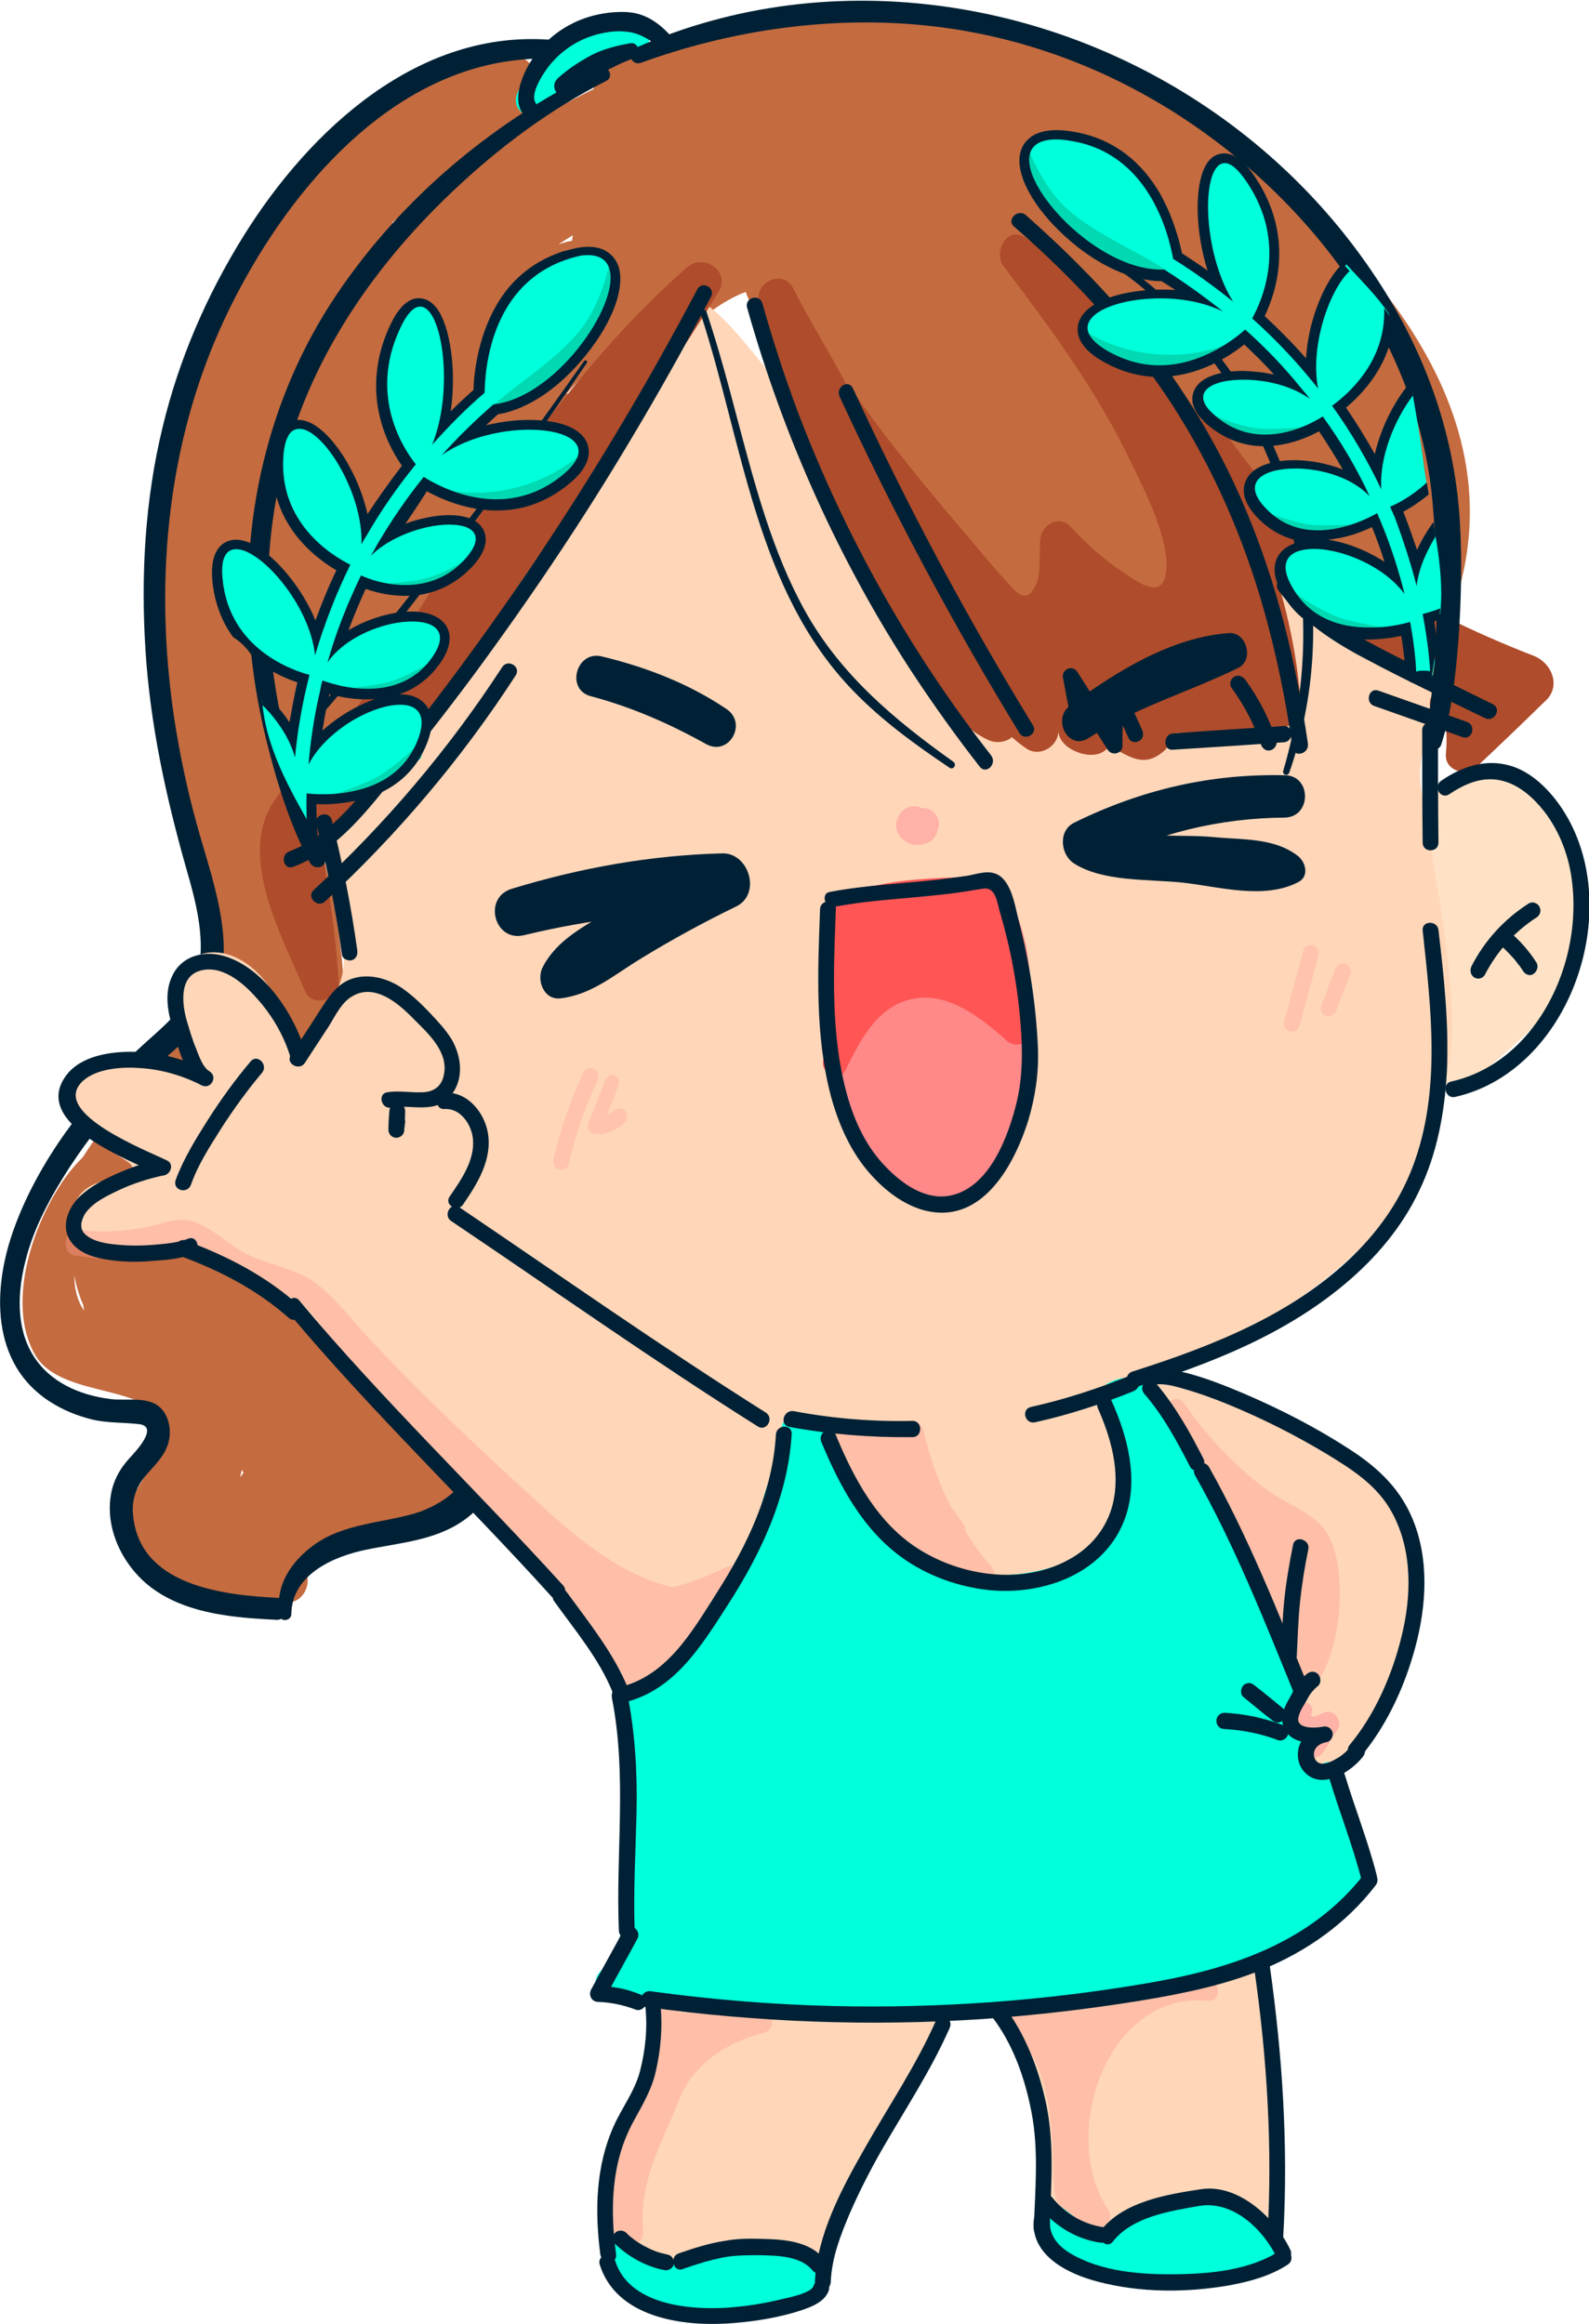 <?xml version="1.0" encoding="utf-8"?>
<!-- Generator: Adobe Illustrator 26.0.3, SVG Export Plug-In . SVG Version: 6.00 Build 0)  -->
<svg version="1.0" id="Layer_1" xmlns="http://www.w3.org/2000/svg" xmlns:xlink="http://www.w3.org/1999/xlink" x="0px" y="0px"
	 viewBox="0 0 342 500" style="enable-background:new 0 0 342 500;" xml:space="preserve">
<style type="text/css">
	.st0{fill:#FFE2C5;}
	.st1{fill:#C46B3F;}
	.st2{fill:#002135;}
	.st3{fill:#00FFDB;}
	.st4{fill:#FFD6B8;}
	.st5{opacity:0.4;fill:#FF9B8E;}
	.st6{fill:#FFB2A7;}
	.st7{fill:#FF8888;}
	.st8{fill:#FF5555;}
	.st9{fill:#AF4C2B;}
	.st10{opacity:0.25;fill:#FF8D90;}
	.st11{fill:#00D9B2;}
</style>
<g>
	<path class="st0" d="M339.4,201.6c-0.8-11.5,1.1-27.9-11.5-33.2c-4.2-1.8-9.8-2.7-14.2-1.1c-6.1,2.1-7,7.7-6.9,13.5
		c0.1,7.6,0.4,15.3,0.6,22.9c0.1,2.3,0,4.6,0.2,6.7c-2.8,3.2-0.8,8.4,2.9,10.2c-0.7,0.6-1.4,1.2-2.1,1.8c-6.5,5.5,2.8,15,9.3,9.5
		c5.6-4.7,11.3-9.6,16.4-14.9C338.4,212.5,339.8,208,339.4,201.6z"/>
	<path class="st1" d="M253.6,22.6C218.7-2.1,174.4,1,135.5,12.4c-3.9,1.1-6.5,3.7-7.8,6.8c-5.5,2.7-10.7,5.6-15.9,8.8
		c0.7-0.8,1.5-1.6,2.1-2.5c2.6-3.4,3.4-7.6,0.7-11.2c-2.3-3-7.5-4.8-10.8-2.2c-1.4,1.1-2.8,2.1-4.2,3.2c-1.2-0.2-2.4,0-3.8,0.5
		c-4.5,1.8-8.9,3.7-13.4,5.5c-2.9,1.2-4.7,3.4-5.5,5.7c-0.3,0.2-0.5,0.3-0.8,0.5c-5,3.1-10,6.5-13.2,11.7c-1.7,2.7-2.8,5.8-3.8,9
		c-0.2,0.2-0.4,0.4-0.6,0.7c-11.1,11.9-18,27.2-21.2,43.3c-2.3,11.5-2.7,23.1-2.1,34.7c-0.2,0.3-0.4,0.7-0.3,1.1
		c0.5,6.9,0.8,13.7,0.9,20.6c-0.1,5,0,10,0.1,15c0,1.8,2,2.2,3,1.3c0.1,1.6,0.3,3.2,0.4,4.8c0.1,0.6,0.4,1.1,0.8,1.4
		c1.4,11.1,2.9,22.1,4.3,33.2c0.9,7,7.1,10.3,12.8,7c0,0.6,0.1,1.1,0.1,1.7c-3.8,2.9-7.5,6-11,9.1c-1.6-1.3-4-1.4-5.7,0.1
		c-8.7,7.8-16.4,16.9-22.8,26.8c-1.2,1.2-2.4,2.5-3.4,3.9c-7,9.4-13.3,27.2-6.9,38.5c5.9,10.4,28.1,5.4,28.3,18
		c-1.6,2.2-3,4.7-4.1,7.3c-1.5,2.5-3,5-4.3,7.6c-2,3.8-2.2,7.3,0.8,10.7c4.6,5.2,11.5,8.2,18.4,9.3c1.6,0.7,3.2,0.8,4.7,0.5
		c1.2,0.1,2.4,0.1,3.6,0c0.9,0,1.7-0.4,2.4-0.9c1.3,0.3,2.5,0.6,3.7,0.8c4.7,0.9,7-5.6,3.6-7.7c1.1-0.9,1.9-2.1,2.2-3.7
		c0.3,0,0.8-0.2,1.6-0.7c1.3-0.2,2.6-0.4,3.9-0.6c2-0.3,4-0.5,5.9-0.8c4.6-0.7,9.1-1.6,13.4-3.3c7.2-2.8,16.2-9.6,8-17.5
		c-2.4-2.4-5.5-3.8-8.7-4.5c1.1-2,1.4-4.3,0.7-7c-1.1-4.1-4-6-7.4-6.7c0.3-2.2,0-4.3-1-6.1c-2.4-4.3-6.4-4.9-10.9-3.5
		c-3-1.8-5.9-2.8-9.2-3.3c0-1.5,0-3.1-0.1-4.7c-0.3-4.4-4.9-7.1-8.5-6.5c-0.1-0.2-0.2-0.5-0.4-0.7c8.3-14.6,15.3-29.9,17.8-46.7
		c0-0.3,0.1-0.6,0.1-0.9c1.4-1.4,2.2-3.4,2.1-6c-0.6-13.9-3.3-27.3-7.8-40.3c0.1-0.1,0.2-0.2,0.2-0.3c20-25.3,39.1-51.4,57.3-78.1
		c2.8-4.2,1.3-8.2-1.8-10.5c3.7-4,7.6-7.8,11.6-11.5c0.2-0.2,0.4-0.4,0.6-0.6c2.3,0.8,4.9,1.1,7.7,0.6c5.9-1.1,9.7-5.7,14.8-8.5
		c1.2-0.7,2.5-1.3,3.8-1.8c0.3,0.9,0.7,1.8,1.2,2.7c7.4,12.2,16.2,23.4,26.3,33.3c4.7,12.4,11.1,24.2,19.1,35
		c6.6,8.8,19.1,8,22.9-3.1c0.4-1.3,0.8-2.5,1.2-3.8c1,1.2,2,2.3,3,3.4c6.3,6.7,15.5,3.8,19.5-2.9c5.5-2.3,9.7-8.1,8.2-15.2
		c-1.3-6.1-2.4-12.2-3-18.3c11.4,12.8,22.8,25.6,34.2,38.4c6.5,7.3,18.5,3.3,21-5.7C326.4,81.8,285.9,45.4,253.6,22.6z M46.9,198.3
		C46.9,198.3,46.9,198.3,46.9,198.3C46.9,199,46.9,199,46.9,198.3z M16,274.4c0.4,2.2,1,4.3,1.9,6.3c0.1,0.4,0.1,0.9,0.2,1.3
		C16.6,279.8,16,277.2,16,274.4z M52.4,316.9c-0.2,0.3-0.5,0.6-0.7,0.9c0.1-0.5,0.2-1.1,0.4-1.6C52.2,316.5,52.3,316.7,52.4,316.9z
		 M84.8,48.2c-0.1-0.1-0.2-0.2-0.4-0.3c1.4-1.1,2.8-2.3,4.2-3.4C87.4,45.7,86.1,46.9,84.8,48.2z M123.1,51.8c-1,0.2-1.9,0.4-2.9,0.8
		c1-0.7,2-1.3,3.1-2C123.2,51,123.2,51.4,123.1,51.8z M226.3,64.1c-0.8-2.3-1.6-4.6-2.4-6.9c-0.1-0.3-0.2-0.5-0.3-0.8
		c2.4,2,4.6,4,6.9,6.2C229,62.9,227.6,63.4,226.3,64.1z"/>
	<path class="st2" d="M85.7,291.1c2.8,3.2,5.6,6.4,8.3,9.7c2.5,3,5.7,6.3,6.9,10.1c2.4,7.5-5.6,12.9-11.6,14.7
		c-7.2,2.1-15.3,2.2-21.6,6.7c-5,3.6-8.6,8.8-7.5,15.3c0.2,1.5,2.5,1.1,2.5-0.3c0.1-8.6,9.2-12.5,16.2-13.9c7.7-1.6,15.7-2,22.1-7.2
		c5.5-4.5,8-11.5,5-18.3c-1.7-3.8-4.6-7-7.3-10.1c-3-3.5-6.1-6.9-9.3-10.3C87,284.8,83.4,288.5,85.7,291.1L85.7,291.1z"/>
	<path class="st3" d="M137.8,5.5c-4.7-2.1-11.1,0.1-15.3,2.4c-4.8,2.7-8.5,6.9-11,11.8c-2.4,4.7,4.8,7.8,7.3,3.3
		c1.9-3.6,4.8-6.3,8.3-8.3c3.4-1.9,7.1-1.7,10.6-3.1C140.3,10.6,140.4,6.7,137.8,5.5z"/>
	<path class="st2" d="M122.6,20.3c2-1.7,4.2-3.2,6.5-4.4c2.4-1.2,4.8-2.5,7.4-3.4c1.7-0.6,1-3.5-0.8-3.2c-2.9,0.5-5.7,1.2-8.3,2.5
		c-2.6,1.4-5.1,3-7.3,5c-0.9,0.8-1.1,2-0.4,3C120.3,20.8,121.7,21.1,122.6,20.3L122.6,20.3z"/>
	<path class="st2" d="M115.8,22.7c-2.4-1.7,1-6.7,2.2-8.3c2.1-2.7,4.8-4.8,7.9-6.1c2.6-1.1,5.9-1.8,8.7-1.5c2.9,0.2,5.3,1.7,7.5,3.6
		c1.5,1.2,3.8-0.9,2.5-2.4c-2.6-3-5.7-5.2-9.7-5.4c-4-0.2-8.4,0.7-12,2.6c-3.9,2-7.1,5.1-9.3,9.1c-1.7,3.1-3.7,8.7,0.1,11.2
		C115.5,26.3,117.5,23.9,115.8,22.7L115.8,22.7z"/>
	<path class="st2" d="M119,8.6C90.3,6.1,66.8,27.7,52.4,50.8C44.5,63.5,38.5,77.3,35,91.9c-3.8,15.6-4.7,31.8-3.7,47.8
		c1,16.1,4.4,31.7,8.8,47.2c2,6.9,4,14.4,2.7,21.6c-1.4,7.9-7.8,12.3-13.2,17.4c-11,10.5-21.2,23.7-26.5,38.2
		c-4.8,13-5.2,29.3,7.7,37.5c2.8,1.8,5.8,3,9,3.8c3.4,0.8,6.7,0.6,10.1,1c4.5,0.5-0.9,6.1-2.1,7.4c-2.1,2.3-3.6,5.1-4,8.3
		c-0.9,6.2,1.8,12.6,6,17c4.8,5.1,11.8,7.4,18.5,8.4c3.7,0.6,7.4,0.8,11.1,1c2.9,0.2,3.7-4.5,0.7-4.7c-11.9-0.6-30.5-2.5-31.5-18.4
		c-0.2-3.1,0.9-5.8,2.9-8.1c2.2-2.5,4.6-4.7,5-8.2c0.3-2.7-0.7-5.8-3.2-7.1c-2.8-1.4-6.5-0.6-9.5-1c-6.6-0.8-13.2-3.6-16.8-9.6
		c-3.6-6-3.2-13.6-1.5-20.2c1.8-7.2,5.5-13.9,9.5-20.1c4.2-6.4,9-12.4,14.3-17.8c5.1-5.1,11.6-9.3,15.4-15.6c3.5-5.8,4-12.7,3-19.4
		c-1-7.1-3.4-13.9-5.3-20.8c-2.1-7.5-3.7-15.2-4.9-22.9C33,124.4,36,93.3,49.7,65.8c11.7-23.5,31.9-48.1,58.8-52.5
		c3.3-0.5,6.6-0.8,9.9-0.7C120.9,12.7,121.6,8.8,119,8.6L119,8.6z"/>
	<path class="st4" d="M311.4,230.9c4.1-13.6-3.8-47.9-5.6-61.7c-1.8-13.4,12.2-24.9,4.2-35.9c-8.1-11.1-32-8.2-42.1-17.3
		c-1.9-1.7-3.4-3.2-4.7-4.7c-0.4,5.9-5.1,11.8-10.4,14c-6.4,2.6-12.3,5.8-19.3,6.5c-7,0.7-13.9-1.6-19.6-5.7
		c-13-9.2-24.3-21.3-35.7-32.4c-4.7-4.6-9.1-9.3-13.3-14.4c-3.8-4.5-8.1-10.3-12.5-13.5c-2.2-1.7-2.4-1.7-5.2-2.1
		c0.9,0.1-0.7,0.1-1.6,0.1c-14.6,29.5-34.3,56.2-53.7,82.5c-5,6.8-10.1,13.6-14.9,20.5c-2.5,3.6-5.5,7.4-7.8,11.4
		c1.4,5.7,2.3,11.5,3,17.4c0.6,4.4,2.4,9,1.6,13.5c-0.5,2.5-1.5,4.9-2.5,7.2c-1,2.5-2.2,5.3-3.9,7.3c-4.5,5.2-6.6-4.4-7.6-7.4
		c-2.2-6.9-11-14.4-18.6-10c-8.3,4.9-0.5,15.4,1.3,21.7c0.3,1-0.5,2.3-1.6,2.2c-7.3-1-18.9-6.4-24.8,0.5c-7.6,9,5.7,15.3,11.7,19.6
		c1.3,1,0.9,3.2-0.9,3.2c-4.1,0.1-9.7,1.4-10.9,6.1c-1,3.8,2.2,6.9,4.5,9.8c3.2-0.5,6.3-0.8,9.5-0.9c5.3-0.2,11,0.3,15.8,3
		c2.8,1.6,5.4,3.7,8.1,5.5c2.6,1.9,5.6,3.3,8.1,5.3c4.8,3.7,8.2,9,12.2,13.4c3.7,4.1,7.7,7.9,11,12.3c9.2,6.6,17.8,14.1,25.3,22.5
		c6.5,7.3,12.1,15.3,16.7,23.9c3.6,6.7,5.9,14.3,11.8,19.4c0.2,0.2,0.3,0.5,0.6,0.7c6.7,5.8,14.6,5.9,23,5.2c12.1-1,24-3.4,35.9-5.9
		c13.5-2.9,26.9-5.2,40.6-5.9c6.6-0.3,13.1-0.4,19.7-0.5c6.3-0.1,19.1-2.6,20.8,6.4c0.6,3-1.7,4.5,1.5,7c1.7,1.3,4,1.4,6,0.7
		c6.5-2.5,10.6-13.7,13-19.6c6.9-17.3,6.5-25.9-2.4-42.8c-1.1-2.1-11.1-10.3-12.9-9.4c-8.5-5.3-26.4-11.4-35.6-15.1
		c23.1-9.9,31.9-13.8,49.3-31.5C306.8,254.6,307.8,242.5,311.4,230.9z"/>
	<path class="st0" d="M229.3,66.6c2.5,2.8,4.9,5.7,7.3,8.5c-1.4-4.3-3-8.5-6.6-11.4C229.8,64.6,229.6,65.6,229.3,66.6z"/>
	<path class="st4" d="M193.5,431.4c-6.2-0.1-12.2,0.8-18.4,1.1c-11.5,0.7-23.2,0.5-34.5-2.1c0.5,1.5,0.9,2.9,1.1,4.2
		c0,1.6,0,3.1-0.1,4.6c-0.3,3.4-1,6.8-2.1,10c-3.4,4.2-6.5,8.7-8,14c-1.3,4.6-2.1,13.6,0.7,17.7c2.5,3.7,8.1,5.5,12.4,5.5
		c9.8-0.2,18.3-7.7,28,0.4c1.6,1.3,3.8,0.9,4.5-1.2c6.1-18.6,15.2-35.6,26.7-51.2c0.5-0.7,0.6-1.4,0.4-2.1
		C200.8,432.2,197.2,431.4,193.5,431.4z"/>
	<path class="st4" d="M273.6,443.3c-0.1-5.9,1.4-18-3.1-22.6c0,0,0,0-0.1-0.1c-3.9,2.2-8.2,3.6-12.6,4.1c-4.1,1.2-8.3,2.2-12.2,3
		c-5.5,1.2-11.3,1.4-16.8,2.8c-4.7,1.2-9.3,2.8-14.1,1.9c0,0.5,0.1,1,0.5,1.5c3.3,4.6,6.7,10,8.6,15.3c2.2,6.2,1.4,12.6,1.2,19
		c-0.1,2.7-0.8,7.2,1.3,9.5c2.5,2.5,5.8,0.5,8.7,3.6c0.8,0.9,2.4,1.2,3.5,0.5c5.6-3.8,26.3-14.6,31.5-4.7c1.5,2.9,6,1.5,6-1.7
		C276,464.6,273.9,454.2,273.6,443.3z"/>
	<path class="st5" d="M157.6,337.1c0.1-0.3-0.2-0.4-0.4-0.3c-4.2,1.9-8.3,3.8-12.5,4.7c-13.1-3.2-23.2-13-33.1-22.1
		c-10.8-9.9-21.4-20-31.5-30.7c-3.9-4.1-7.6-9.2-12.1-12.6c-4.4-3.3-10.2-3.9-15.1-6.4c-4.1-2.1-8-6.4-12.6-7.2
		c-2.9-0.4-5.9,0.9-8.7,1.5c-5.1,1-9.7,1.2-14.8,0.6c-3-0.3-3.8,5-0.7,5.5c3.4,0.5,6.7,1,10.1,0.8c3.4-0.1,6.8-1.6,10.1-1.7
		c7-0.2,13.1,5.3,19.6,7.5c4,1.3,7.3,1.9,10.4,5.1c1.9,2,3.5,4.4,5.3,6.6c5.1,6,10.5,11.7,16,17.3c6.7,6.9,14,15.5,22,23.2
		c0.1,0.5,0.3,1.1,0.7,1.6c4.5,5.8,8.3,12,13.1,17.7c3.2,3.8,6.6,8.4,10.6,11.7c-0.4,2.4,1,4.9,3.3,5.6c2.2,0.7,4.3-0.4,5.2-2.3
		c0.5-0.2,0.9-0.5,1.1-1.1c2.3-4.9,5.2-9,8.5-13.3c1.1-1.4,1.2-3,0.6-4.3C154.9,342.7,156.6,340.3,157.6,337.1z"/>
	<path class="st5" d="M213.4,337.1c-2.1-2.4-4-5-5.6-7.6c0-0.6-0.2-1.3-0.6-1.8c-0.8-1.2-1.6-2.3-2.5-3.4
		c-2.6-5.2-4.6-10.6-5.9-16.4c-0.6-2.7-3.7-2.6-5-0.8c-0.6-0.3-1.2-0.5-1.9-0.5c-3.6-0.2-7.1-0.5-10.6-1.4c-3.1-0.8-5.2,2.5-3.9,5.2
		c7.1,14.9,18.7,23.9,33.2,30.6C212.9,341.8,215.1,339.1,213.4,337.1z"/>
	<path class="st5" d="M163.7,432.2L163.7,432.2c-1.5-0.1-3,0.1-4.4,0.4c-4.2,0.4-8.4,0.4-12.6,0.4c-0.2,0-0.3,0-0.4,0.1
		c-0.4-0.7-0.8-1.3-1.3-2c-1-1.3-3.8-1.2-3.6,1c1.1,9.9-3.6,17.6-7.1,26.4c-2.9,7.4-3.8,14.8-1.9,22.6c0.9,3.7,6.4,2.4,6-1.1
		c-0.8-11.2,3.8-18.1,7.5-27.7c0.1-0.2,0.2-0.3,0.3-0.6c3.1-7.8,10.4-12.4,18.1-14.3C167.4,436.5,166.4,432.5,163.7,432.2z"/>
	<path class="st5" d="M260.7,426.5c-5.9-0.9-11.1,0.4-15.6,3c-1.4-0.2-3,0.2-4.4,0.6c-0.9-0.8-2.1-1.3-3.6-0.9
		c-5.8,1.4-11.1,2.8-17.1,2.6c-2.4-0.1-4.2,3.6-2.1,5.2c8.6,7.1,8.6,22,8.9,32.3c0.2,6.7,3.2,7.6,9.2,9.8c1.9,0.7,3.8-1.8,2.6-3.5
		c-10.9-16.3-0.3-47.4,21.5-45.1C262.4,430.8,263,426.9,260.7,426.5z"/>
	<path class="st5" d="M285.4,329.5c-2.6-3.9-9-6.2-12.8-9c-6.8-5.1-12.8-11.4-17.7-18.5c-1.5-2.3-4.8-0.3-3.6,2.2
		c3.2,6.9,7.1,13.2,12.2,18.6c-0.8,1-1.1,2.2-0.6,3.5c4.7,11.5,10.9,22.5,14.9,34.3c1,2.8,4.3,3.1,6,0.8
		C288.7,354.5,290.3,336.9,285.4,329.5z"/>
	<path class="st6" d="M285.2,368.4c-0.6,0.2-2.3,1.1-2.8,0.9c-0.1,0-0.2-0.3-0.3-0.3c0,0,0,0,0,0c1-1.4-0.3-3.3-2.1-2.5
		c-2.2,1-2.5,4.3-1.2,6c0.6,0.8,1.4,1.3,2.2,1.5c-0.2,0.4-0.4,0.8-0.6,1.2c-0.9,2.3,2.4,3.9,3.9,2.3c1.5-1.6,2.3-3.7,3.6-5.4
		C289.1,370.3,287,367.6,285.2,368.4z"/>
	<path class="st6" d="M202.1,177.3c0-1.7-1.5-3.5-3.3-3.4c-0.1,0-0.2,0-0.4,0c0,0-0.1,0-0.1-0.1c-0.8-0.3-1.7-0.5-2.5-0.2
		c-0.9,0.3-1.9,0.9-2.3,1.8c-0.2,0.4-0.3,0.8-0.5,1.1c-0.3,1-0.1,2.1,0.4,3c0.3,0.6,0.7,0.9,1.2,1.3c0.9,0.7,1.8,1,2.9,1
		c0.9,0,1.8-0.3,2.6-0.7c1.1-0.7,1.7-1.8,1.8-3.1C202.1,177.9,202.1,177.6,202.1,177.3z"/>
	<path class="st7" d="M215.5,191.3c-1.1-1.4-2.4-2.3-3.7-2.9c-8.7,1.4-17.3,2.9-26.1,3.6c-0.3,0.2-0.7,0.4-1,0.6
		c-0.3-0.2-0.5-0.4-0.8-0.5c-1.1,0.1-2.3,0.1-3.4,0.1c-0.5,0.3-0.9,0.8-1.2,1.6c-2.5,5.7-2,11-1.3,17.2c0.9,7.5,1.7,15.1,3.1,22.5
		c2.1,10.9,10.2,26.2,23.3,24.3c11.8-1.6,15.2-19,16.4-28.8C222.3,217.7,223.3,200.8,215.5,191.3z"/>
	<path class="st8" d="M217.3,194.9c-3.1-6.5-10.5-6.3-16.8-5.9c-6,0.4-17.2,1.2-21.2,6.3c-1.9,2.3-1.7,5.6-1.9,8.5
		c-0.3,5.9-0.5,11.9-0.2,17.9c0.1,1.1,0.5,2,1.2,2.5c-0.5,1.3-0.9,2.6-1.2,3.9c-0.7,2.8,3.4,4.9,4.8,2.1c3.1-6.3,6.7-13.5,14-15.2
		c7.9-1.9,15.3,4.1,20.8,9c1.7,1.5,5.2,0.7,5-2.1C221.3,213.4,221,202.6,217.3,194.9z"/>
	<path class="st9" d="M147.9,57.5c-25.1,22-44.2,51.9-61.8,80.3c-4.2,6.7-8.3,13.5-13.3,19.6c-4.3,5.4-10.4,9.6-14.1,15.4
		c-7.5,11.9,2.2,29.1,7,40.5c1.5,3.6,7.5,1.8,7.2-2c-0.5-7.4-1.3-14.8-2.6-22.1c-0.8-4.8-0.7-6.4,2.5-10c2.4-2.7,5.4-5,7.8-7.7
		c8.7-9.7,15.3-21,22.2-32c16.3-26.2,35.7-50.3,51.8-76.6C157.4,58.4,151.5,54.4,147.9,57.5z"/>
	<path class="st9" d="M330.1,141.1c-26.2-10.2-51.3-24.6-67.1-49.2c-1.1-1.7-2.9-1.9-4.2-1.2c-10.2-15.6-23.3-29.2-38-39.5
		c-4-2.8-7.2,3-4.7,6.2c10.1,13.3,20.1,26.9,27.3,42c2.9,6,8.4,16.6,7.6,23.6c-0.7,6.1-5.8,2.5-9.2,0.2c-4.3-2.9-7.9-6.1-11.4-9.9
		c-2.4-2.6-6.3-0.4-6.5,2.8c-0.2,2.2,0.1,7.1-0.7,9.2c-2,4.9-4.1,2.6-6.6-0.2c-3.7-4.1-7.3-8.5-10.9-12.7c-7.6-9-15.2-18.3-22-28
		c-0.4-0.5-0.8-0.9-1.3-1.2c-3.7-7.2-8.1-14-11.7-21.2c-2.1-4.2-8.5-1.3-7.3,3.1c2.4,8.8,3.9,17.3,7.4,25.7
		c3.6,8.7,7.5,17.3,11.9,25.6c4.2,7.9,8.5,15.6,13.2,23.1c4.1,6.8,9.4,16.4,16.8,19.7c1.7,0.8,3.8,0.5,5.1-0.6c1,0.9,2,1.7,3.2,2.5
		c2.9,1.9,6.9-0.6,6.8-4c0,3.4,4.3,5.3,7,5.3c2.1,0,3-0.8,4-1.8c4,1.8,7.2,5,11.8,0.9c0.8-0.7,1.2-1.8,1.9-2.5
		c0.7-0.8,0.6-1.2,0.4-1.3c0.2,0,0.5,0,0.9,0c3,0,5.3,2.3,8.7,2c2.1-0.2,2.2-0.3,3.5-0.3c2.3-0.1,4.2,0.3,6.2-1.1
		c0.8-0.6,1.4-1.2,1.9-2c2.6,0.8,6.1-0.8,5.9-4.2c-0.6-9.3-2.4-18.6-5.2-27.6c6.8,5.4,13.7,10.8,20.8,15.8c4,2.8,8.4,6.4,13,8.9
		c-0.1,0.2-0.3,0.3-0.4,0.5c-1,1.7-0.3,3.7,1.2,4.8c0.5,0.3,1.1,0.8,1.7,1.2c0.3,2.1,0.3,4.2,0.1,6.5c-0.3,3.6,4.3,5,6.6,2.8
		c4.9-4.6,9.8-9.3,14.6-14C336.2,147.8,334,142.6,330.1,141.1z"/>
	<path class="st3" d="M294.7,402c-2.9-7.7-5.8-15.3-8.7-23c-0.1,0-0.1,0.1-0.2,0.1c-0.1,0-0.2,0.1-0.3,0.1c-0.1,0-0.3,0-0.4,0
		c-0.1,0.1-0.2,0.2-0.3,0.2c-0.3,0.2-0.9,0.3-1.3,0.2c-1.1-0.4-2.3-1-2.6-2.3c-0.2-0.6-0.1-1.2,0.2-1.7c0.2-0.4,0.6-0.7,0.9-1
		c0.3-0.2,0.6-0.3,0.9-0.4c0,0,0,0,0,0c0,0,0.1-0.1,0.1-0.1c0.2-0.2,0.5-0.4,0.7-0.5c0,0,0.1,0,0.1,0c-0.1-0.3-0.2-0.6-0.3-0.9
		c-0.8,0.2-1.7,0.2-2.5,0.1c-1.1-0.2-2.2-0.8-2.7-1.9c-0.3-0.6-0.4-1.1-0.4-1.8c0-0.5,0.1-1,0.2-1.4c0.2-0.8,0.7-1.7,1.3-2.3
		c0.3-0.3,0.6-0.5,1-0.6c-3.6-9.1-7.5-18-11.8-26.8c0.2-1.1,0.1-2.3-0.5-3.6c-5-10.3-9.5-21.1-15.2-31c-3.1-5.2-7.6-8.7-13.6-6.2
		c-2.9,1.2-3.7,4.2-1.7,6.7c6.2,7.8,5.9,24.4-2.7,29.6c-8.8,5.3-20.5,6.8-30.4,4.1c-10.3-2.9-15.5-10.1-20.5-19.1
		c-3.7-6.6-5-12.9-12.3-12.8c-1.1-0.9-3-0.5-3.4,1c0,0.2-0.1,0.4-0.1,0.5c-0.2,0.4-0.3,0.7-0.3,1.1c-0.7,3.3-1.5,6.5-2.2,9.8
		c-1.1,2.9-2,5.9-2.4,9c-0.9,2.9-1.8,5.8-2.9,8.6c-1.7,4.4-4.4,8.3-7,12.2c-4.7,5.7-10.4,11.4-16.2,14.8c-2.1-0.4-4.1,1.7-3.6,4
		c2.4,9.8,2.3,19.7,2.1,29.7c-0.2,9.3-0.1,21-6.7,28c-1.7,1.9-0.5,5,2,5c4.5,0.1,9,0.3,13.5,0.2c13.7,4.7,29,3.2,43.2,3.2
		c13.2,0,26.1,0.6,39.3-1.1c13-1.7,25.9-4.6,38.3-8.9c8.2-2.8,22.1-5.7,25.4-15C293.6,407.8,296,405.4,294.7,402z"/>
	<path class="st3" d="M175.7,487.3c-6.6-3.2-12.9-4.4-20.1-3c-4.2,0.8-8.3,2.9-12.6,1.9c-2.1-1-4.3-2.2-6.8-3.3
		c-0.4-0.2-0.8-0.3-1.3-0.3c-0.8-0.4-1.7-0.9-2.5-1.2c-1.2-0.5-2.3,0.7-2.3,1.8c-0.1,5.2,2.9,8.8,7.1,10.8c4.1,2.8,9,3.9,14.5,3.7
		c8.6-0.3,17.8-0.1,24.7-5.8C177.7,490.8,177.3,488.1,175.7,487.3z"/>
	<path class="st3" d="M275.6,481.6c-5.4-5.4-11.8-8.7-19.5-8.5c-3.3,0.1-6.6,0.9-9.5,2.5c-1.9,1-3.8,3.2-5.7,3.9
		c-0.2,0.1-0.3,0.1-0.5,0.1c-0.7,0.1-1.4,0.2-2.1,0.3c-3.6-0.1-6.8-2.7-9.5-4.8c-1.5-1.2-3.1-1.2-4.4-0.5c0.2,2.7,0.4,5.3,0.6,8
		c0.3,0.3,0.6,0.5,1,0.8c2,1.9,4.2,3.3,6.6,4.2c7.1,3.7,15.6,5.7,22.5,2.6c6.3-0.7,12.6-2.2,18.5-2.8
		C275.9,487,277.7,483.8,275.6,481.6z"/>
	<g>
		<path class="st2" d="M131.7,365.3c3.3,16.7,0.8,33.3,1.5,50.1c0.1,2.2,3.5,2.2,3.4,0c-0.3-8.5,0.2-16.9,0.4-25.4
			c0.2-8.6-0.3-17.2-2-25.7C134.6,362.2,131.3,363.1,131.7,365.3L131.7,365.3z"/>
		<path class="st2" d="M139.1,431.8c24,3.3,48.2,4.2,72.3,2.6c11.3-0.8,22.5-2.1,33.7-3.9c9.1-1.5,18.2-3.3,26.7-6.8
			c9.5-3.9,18-9.9,24.3-18.1c1.3-1.7-1-4.2-2.4-2.5c-11.6,15-29.1,20.6-46.9,23.6c-22.2,3.8-44.7,5.4-67.2,4.9
			c-13.3-0.3-26.5-1.4-39.7-3.2C137.9,428.2,136.9,431.6,139.1,431.8L139.1,431.8z"/>
		<g>
			<path class="st2" d="M36,249.7c-4-2-25.1-10.1-18.4-16.9c3-3,8.8-3.3,12.7-3c4.5,0.3,9,1.6,13.1,3.7c1.9,1,3.6-1.8,1.7-3
				c-1.5-0.9-2.3-3.4-2.9-4.9c-0.8-1.9-1.4-4-2-6c-1-3.5-1.7-9.3,2.7-10.7c4.7-1.5,9.4,2.5,12.3,5.8c3.2,3.5,5.8,7.9,7.2,12.4
				c0.6,2.1,3.9,1.2,3.3-0.9c-2.5-8.3-9.2-18.3-17.8-20.6c-4.2-1.1-8.8,0.1-10.8,4.3c-1.8,3.7-1,7.8,0.1,11.5
				c1.1,3.8,2.5,9.8,6.1,12.1c0.6-1,1.1-2,1.7-3c-5-2.6-10.6-4.1-16.2-4.2c-4.9-0.1-11.3,0.8-14.5,5c-7.9,10.5,13.7,18.3,19.9,21.4
				C36.2,253.7,37.9,250.7,36,249.7L36,249.7z"/>
			<path class="st2" d="M34.4,249.5c-3.2,0.6-6.3,1.7-9.2,3c-2.8,1.2-5.6,2.7-7.9,4.8c-2.5,2.3-4.3,6.4-2.2,9.6
				c1.6,2.5,4.6,3.5,7.3,4c3.4,0.6,6.8,0.7,10.2,0.4c2.9-0.2,6.1-0.4,8.8-1.5c2-0.8,1.1-4.1-0.9-3.3c-2,0.8-4.1,1-6.1,1.2
				c-3,0.3-6,0.4-9,0.1c-2.4-0.2-5-0.6-6.8-2c-0.5-0.4-0.9-0.9-1.1-1.7c0.1,0.4,0-0.3,0-0.4c0-0.4,0-0.3,0-0.5
				c0.2-0.8,0.4-1.5,0.9-2.2c1.7-2.4,4.8-3.8,7.3-5c3-1.4,6.2-2.4,9.4-3.1C37.4,252.4,36.5,249.1,34.4,249.5L34.4,249.5z"/>
			<path class="st2" d="M65.6,228.7c1.7-2.6,3.4-5.2,5.1-7.8c1.4-2.2,2.8-5.3,5.2-6.6c4.8-2.8,9.9,1.6,13.1,4.9
				c3.1,3.1,7.7,7.2,6.5,12.2c-0.5,2.4-2.3,3.6-4.7,3.6c-2.5,0.1-4.9-0.4-7.5,0c-2.1,0.4-1.2,3.7,0.9,3.3c4.5-0.8,9.6,1.6,13-2.8
				c2.7-3.5,2.1-8.3,0-11.9c-1.3-2.1-3-3.9-4.7-5.7c-1.8-1.9-3.7-3.7-5.8-5.2c-3.7-2.6-9-3.8-13-1.1c-2.3,1.6-3.8,4.2-5.3,6.5
				c-1.9,3-3.9,6-5.8,8.9C61.4,228.8,64.4,230.5,65.6,228.7L65.6,228.7z"/>
			<path class="st2" d="M95.7,238.6c3.4-0.2,5.8,3.3,6.1,6.5c0.4,4.6-2.6,8.8-5,12.3c-1.3,1.8,1.7,3.6,2.9,1.7
				c3.1-4.5,6.3-9.7,5.3-15.4c-0.8-4.5-4.5-8.9-9.3-8.6C93.5,235.3,93.5,238.8,95.7,238.6L95.7,238.6z"/>
			<path class="st2" d="M83.8,239c-0.1,1.4-0.2,2.7-0.2,4.1c0,0.4,0.2,0.9,0.5,1.2c0.3,0.3,0.8,0.5,1.2,0.5c0.4,0,0.9-0.2,1.2-0.5
				c0.1-0.1,0.2-0.2,0.3-0.4c0.2-0.3,0.2-0.6,0.2-0.9c0.1-0.5,0.1-1,0.2-1.5c0.1-0.4-0.2-0.9-0.5-1.2c-0.3-0.3-0.8-0.5-1.2-0.5
				c-0.4,0-0.9,0.2-1.2,0.5c-0.1,0.1-0.2,0.2-0.3,0.4c-0.2,0.3-0.2,0.6-0.2,0.9c-0.1,0.5-0.1,1-0.2,1.5c1.1,0,2.3,0,3.4,0
				c0.1-1.4,0.2-2.7,0.2-4.1c0-0.4-0.2-0.9-0.5-1.2c-0.3-0.3-0.8-0.5-1.2-0.5C84.6,237.3,83.9,238,83.8,239L83.8,239z"/>
			<path class="st2" d="M39,270.3c8.4,3.1,16.3,7.2,23.1,13.2c1.6,1.5,4.1-1,2.4-2.5c-7.3-6.5-15.6-10.8-24.6-14.1
				C37.8,266.2,37,269.5,39,270.3L39,270.3z"/>
			<path class="st2" d="M62,282.3c17.9,21.4,38.1,40.6,56.8,61.3c1.5,1.6,3.9-0.8,2.4-2.5c-18.7-20.6-38.9-39.9-56.8-61.3
				C63,278.1,60.6,280.6,62,282.3L62,282.3z"/>
		</g>
		<path class="st2" d="M41.1,254.9c1.5-4.3,4.1-8.3,6.5-12.1c2.7-4.2,5.6-8.2,8.8-12c1.4-1.7-1-4.1-2.4-2.5c-3.4,4-6.5,8.3-9.3,12.7
			c-2.6,4.1-5.2,8.3-6.9,12.9C37.1,256.1,40.3,257,41.1,254.9L41.1,254.9z"/>
		<path class="st2" d="M179.6,195.1c6.2-1.2,12.6-1.6,18.9-2.2c3.1-0.3,6.2-0.6,9.3-1.1c1.3-0.2,2.5-0.4,3.7-0.6
			c2.8-0.5,3.1,2.9,3.7,5c2.4,8.1,3.9,16.4,4.5,24.7c0.4,5.4,0.4,10.6-0.8,15.9c-1.8,7.6-6,19.1-14.8,20.5
			c-5.1,0.8-9.9-2.6-13.3-6.1c-4.1-4.1-6.7-9.5-8.3-15c-3.8-13.1-3.1-27.1-2.6-40.6c0.1-2.2-3.3-2.2-3.4,0
			c-0.5,13.3-1.1,27.1,2.3,40.1c1.7,6.3,4.4,12.4,8.8,17.2c3.7,4.1,8.9,7.8,14.6,8c10.4,0.4,16.4-11.2,19.1-19.8
			c1.5-5,2.3-10.2,2.1-15.5c-0.4-9.3-1.8-18.5-4.1-27.4c-0.9-3.3-1.6-9.5-5.6-10.4c-1.7-0.4-3.7,0.3-5.4,0.6
			c-1.9,0.3-3.9,0.5-5.9,0.8c-7.9,0.9-16,1.2-23.8,2.7C176.6,192.2,177.5,195.5,179.6,195.1L179.6,195.1z"/>
		<path class="st2" d="M97.1,262.7c22,14.8,43.6,30.1,66,44.2c1.9,1.2,3.6-1.8,1.7-3c-22.4-14.1-44.1-29.4-66-44.2
			C97,258.5,95.3,261.5,97.1,262.7L97.1,262.7z"/>
		<path class="st2" d="M112.8,201.2c14-3.4,28.2-5,42.6-5.4c-1-3.8-2-7.6-3-11.4c-7,3.5-13.8,7.1-20.5,11.2
			c-5.6,3.4-12,6.4-15.1,12.5c-1.4,2.7,0.2,7.1,3.8,6.7c6.8-0.8,11.6-5.1,17.4-8.6c6.7-4.1,13.5-7.8,20.5-11.2
			c5.4-2.7,2.7-11.5-3-11.4c-15.5,0.4-30.5,3.1-45.3,7.6C103.8,193.1,106.4,202.8,112.8,201.2L112.8,201.2z"/>
		<path class="st2" d="M276.6,166.8c-16-0.4-31,3.1-45.4,10.2c-3.5,1.7-3,6.9,0,8.8c6.4,4,16,3.3,23.4,4.1c8,0.9,17.4,3.7,24.8-0.1
			c2.4-1.2,1.7-4.2,0-5.6c-5.1-4-12-3.5-18.2-4.1c-7.1-0.7-18.9,0.6-25-3.1c0,2.9,0,5.9,0,8.8c12.7-6.5,26.2-9.8,40.4-9.9
			C282.3,175.7,282.3,166.9,276.6,166.8L276.6,166.8z"/>
		<path class="st2" d="M234.3,158.8c10.2-6.7,21.4-9.8,32.2-15.1c3.5-1.7,1.8-7.8-2-7.5c-12.4,0.9-24.3,8.3-34.2,15.6
			C226.3,154.8,230,161.6,234.3,158.8L234.3,158.8z"/>
		<path class="st2" d="M127.2,149.8c8.7,2.3,16.9,5.9,24.8,10.3c4.9,2.7,9-4.5,4.3-7.6c-8.2-5.5-17.3-9-26.9-11.3
			C124,140,121.7,148.4,127.2,149.8L127.2,149.8z"/>
		<path class="st2" d="M306.1,157.1c0,8.1,0,16.1,0.1,24.2c0,2.2,3.4,2.2,3.4,0c-0.1-8.1-0.1-16.1-0.1-24.2
			C309.5,154.9,306.1,154.9,306.1,157.1L306.1,157.1z"/>
		<path class="st2" d="M306.2,200.2c1.8,16.7,4,34.6-2.1,50.7c-6,16-20,27-34.6,34.2c-8.3,4.1-17,7.2-25.8,10
			c-2.1,0.7-1.2,4,0.9,3.3c15.9-5,31.8-11.2,44.8-22.1c6.6-5.5,12.4-12.3,16.1-20.2c3.8-7.9,5.4-16.6,5.9-25.3
			c0.5-10.3-0.6-20.5-1.8-30.7C309.4,198,306,198,306.2,200.2L306.2,200.2z"/>
		<path class="st10" d="M125.6,230.6c-2.8,6.1-5,12.4-6.5,18.9c-0.5,2.2,2.8,3.1,3.3,0.9c1.5-6.2,3.5-12.3,6.2-18
			c0.4-0.8,0.2-1.9-0.6-2.4C127.2,229.6,126,229.8,125.6,230.6L125.6,230.6z"/>
		<path class="st10" d="M130.2,232.6c-1.2,3.1-2.4,6.1-3.6,9.2c-0.4,1.1,0.6,2.2,1.6,2.2c2.4,0.1,4.6-0.9,6.3-2.5
			c0.6-0.6,0.7-1.8,0-2.5c-0.7-0.7-1.7-0.7-2.4,0c-0.1,0.1-0.1,0.1-0.2,0.2c0,0-0.3,0.3-0.2,0.1c0.2-0.1-0.1,0.1-0.1,0.1
			c-0.1,0.1-0.2,0.1-0.3,0.2c-0.2,0.1-0.4,0.2-0.6,0.3c-0.1,0-0.2,0.1-0.3,0.1c-0.2,0.1,0.4-0.1-0.1,0c-0.4,0.1-0.8,0.3-1.2,0.3
			c-0.2,0-0.3,0-0.1,0c-0.1,0-0.2,0-0.3,0c-0.2,0-0.5,0-0.7,0c0.5,0.7,1.1,1.5,1.6,2.2c1.2-3.1,2.4-6.1,3.6-9.2
			c0.3-0.8-0.4-1.9-1.2-2.1C131.3,231.2,130.5,231.7,130.2,232.6L130.2,232.6z"/>
		<path class="st10" d="M280.5,204.6c-1.4,5.1-2.7,10.1-4.1,15.2c-0.6,2.2,2.7,3.1,3.3,0.9c1.4-5.1,2.7-10.1,4.1-15.2
			C284.3,203.3,281,202.4,280.5,204.6L280.5,204.6z"/>
		<path class="st10" d="M287.4,208.5c-1,2.7-2.1,5.4-3.1,8c-0.3,0.8,0.4,1.9,1.2,2.1c1,0.2,1.7-0.3,2.1-1.2c1-2.7,2.1-5.4,3.1-8
			c0.3-0.8-0.4-1.9-1.2-2.1C288.5,207.1,287.8,207.6,287.4,208.5L287.4,208.5z"/>
		<path class="st2" d="M222.8,306c7.2-1.6,14.3-3.9,21.2-6.7c0.8-0.4,1.4-1.2,1.2-2.1c-0.2-0.8-1.2-1.6-2.1-1.2
			c-6.9,2.8-14,5.1-21.2,6.7C219.7,303.2,220.6,306.5,222.8,306L222.8,306z"/>
		<path class="st2" d="M169.9,307c8.7,1.6,17.6,2.3,26.5,2.2c2.2,0,2.2-3.5,0-3.5c-8.6,0.2-17.1-0.5-25.6-2.1
			C168.6,303.3,167.7,306.6,169.9,307L169.9,307z"/>
		<path class="st2" d="M167,308.6c-0.7,12.5-6.2,23.9-12.8,34.2c-5.4,8.5-10.8,18-21.3,20.3c-2.1,0.5-1.2,3.8,0.9,3.3
			c11.2-2.4,17.1-12.2,22.9-21.2c7.1-11,12.9-23.3,13.7-36.7C170.5,306.4,167.2,306.4,167,308.6L167,308.6z"/>
		<path class="st2" d="M176.8,310.3c4,9.6,9,18.9,17.6,25c5.4,3.8,11.9,6.1,18.4,6.8c11.7,1.2,25.1-3.5,29.4-15.6
			c2.9-8.3,0.5-17.5-3-25.2c-0.9-2-3.8-0.3-2.9,1.7c2.8,6.3,4.9,13.7,3.2,20.6c-1.3,5.2-4.7,9.3-9.2,11.8c-10,5.7-23.3,3.8-32.7-2.2
			c-8.8-5.6-13.9-15.2-17.8-24.7C178.8,306.5,175.9,308.2,176.8,310.3L176.8,310.3z"/>
		<path class="st2" d="M134.2,415.3c-2.3,4.3-4.7,8.5-7,12.8c-0.6,1.2,0.2,2.6,1.5,2.6c2.8,0.1,5.6,0.7,8.2,1.7
			c0.9,0.3,1.9-0.4,2.1-1.2c0.3-1-0.3-1.8-1.2-2.1c-2.9-1.2-6-1.8-9.1-1.8c0.5,0.9,1,1.7,1.5,2.6c2.3-4.3,4.7-8.5,7-12.8
			C138.2,415.1,135.2,413.3,134.2,415.3L134.2,415.3z"/>
		<path class="st2" d="M68.1,177.3c2.3,9.3,4.2,18.6,5.5,28.1c0.1,0.9,1.3,1.4,2.1,1.2c1-0.3,1.3-1.2,1.2-2.1
			c-1.3-9.5-3.2-18.9-5.5-28.1C70.8,174.3,67.5,175.2,68.1,177.3L68.1,177.3z"/>
		<path class="st2" d="M119.2,344.4c4.5,6.3,9.8,12.5,12.7,19.8c0.4,0.9,1.1,1.5,2.1,1.2c0.8-0.2,1.5-1.3,1.2-2.1
			c-3.1-7.6-8.3-14-13.1-20.6c-0.5-0.8-1.5-1.1-2.3-0.6C119.1,342.5,118.7,343.7,119.2,344.4L119.2,344.4z"/>
		<path class="st2" d="M286.1,382.6c2.2,7.3,5,14.3,6.9,21.7c0.6,2.2,3.8,1.2,3.3-0.9c-1.9-7.4-4.7-14.4-6.9-21.7
			C288.7,379.6,285.4,380.5,286.1,382.6L286.1,382.6z"/>
		<path class="st2" d="M257.2,317.4c8.4,14.8,14.7,30.7,21.1,46.4c0.8,2,4.1,1.1,3.3-0.9c-6.5-16-12.9-32.2-21.4-47.3
			C259,313.7,256.1,315.5,257.2,317.4L257.2,317.4z"/>
		<path class="st2" d="M201.5,434.6c-4.3,9.8-10.3,18.6-15.5,27.8c-4.9,8.6-10.2,18.5-10.6,28.6c-0.1,2.2,3.3,2.2,3.4,0
			c0.2-5.2,2.1-10.1,4.1-14.8c2-4.6,4.3-9.1,6.8-13.5c5-8.7,10.6-17.1,14.7-26.4C205.3,434.3,202.4,432.5,201.5,434.6L201.5,434.6z"
			/>
		<path class="st2" d="M138.9,431.7c0.5,4.7,0,9.5-1.2,14.1c-1.2,4.3-3.8,7.6-5.6,11.6c-3.9,8.7-4.1,18.2-2.9,27.6
			c0.3,2.2,3.7,2.2,3.4,0c-1.3-9.7-1.1-19.7,3.7-28.5c2-3.7,4-6.9,4.9-11.1c1-4.4,1.4-9.1,1-13.7C142,429.5,138.6,429.5,138.9,431.7
			L138.9,431.7z"/>
		<path class="st2" d="M129.1,487.3c3.6,11.2,17.4,13.2,27.4,12.6c4.8-0.3,9.6-1,14.2-2.3c2.6-0.8,6.8-1.9,7.7-4.9
			c0.6-2.1-2.6-3.1-3.3-0.9c-0.4,1.5-5.2,2.5-6.6,2.8c-3.9,1-8,1.6-12,1.9c-8.2,0.5-21.1-0.6-24.1-10.1
			C131.7,484.2,128.4,485.1,129.1,487.3L129.1,487.3z"/>
		<path class="st2" d="M146.9,488.2c2.8-1,5.7-1.9,8.7-2.5c2.6-0.5,5.2-0.5,7.9-0.5c3.7,0.1,8.8,0.1,11.4,3.3
			c1.4,1.7,3.8-0.7,2.4-2.5c-3-3.8-8.6-4.2-13-4.3c-2.7-0.1-5.5-0.1-8.2,0.4c-3.4,0.5-6.8,1.6-10,2.7
			C144,485.5,144.9,488.9,146.9,488.2L146.9,488.2z"/>
		<path class="st2" d="M270,423.9c2.7,18.8,3.9,38.1,2.8,57.1c-0.1,2.2,3.3,2.2,3.4,0c1.1-19.3-0.2-38.9-2.9-58
			C273,420.8,269.7,421.8,270,423.9L270,423.9z"/>
		<path class="st2" d="M213.5,433.9c4.5,5.8,7.1,13.2,8.5,20.5c1.6,8.2,0.8,16.7,0.5,25c-0.1,2.2,3.3,2.2,3.4,0
			c0.3-8.9,1.1-17.8-0.7-26.6c-1.6-7.6-4.5-15.2-9.2-21.3C214.6,429.7,212.2,432.2,213.5,433.9L213.5,433.9z"/>
		<path class="st2" d="M222.5,477.6c-0.7,7.8,7.6,11.7,13.8,13.3c9.1,2.4,19,2.4,28.2,0.8c4.4-0.8,8.9-2,12.7-4.5
			c1.8-1.2,0.1-4.2-1.7-3c-6.3,4.2-14.9,5-22.2,5.1c-7.6,0.1-16.4-0.5-23.1-4.6c-2.6-1.6-4.5-3.9-4.2-7.1
			C226.1,475.4,222.7,475.4,222.5,477.6L222.5,477.6z"/>
		<path class="st2" d="M239.5,482.3c4.2-5.4,12.4-6.6,18.6-7.7c7.2-1.2,13.7,4.9,16.7,11.1c1,2,3.9,0.2,2.9-1.7
			c-3.3-6.9-11.2-14.2-19.2-13c-7.2,1.1-16.6,2.6-21.5,8.8C235.7,481.5,238.1,484,239.5,482.3L239.5,482.3z"/>
		<path class="st2" d="M248,298c2-0.5,4.4,0.1,6.4,0.7c3.3,0.9,6.6,2.1,9.8,3.4c7.3,3,14.5,6.6,21.3,10.7c5.6,3.4,11,6.8,14.2,12.8
			c4.3,8,4.1,17.7,2,26.3c-2,8.3-5.7,16.9-11.2,23.5c-1.4,1.7,1,4.1,2.4,2.5c5.2-6.2,8.9-13.9,11.2-21.7c2.7-9,3.7-19.2,0.4-28.2
			c-2.7-7.4-7.8-12.2-14.2-16.3c-7.1-4.6-14.7-8.5-22.4-11.8c-4-1.7-8-3.3-12.1-4.4c-2.7-0.7-5.8-1.4-8.6-0.8
			C245,295.2,245.9,298.5,248,298L248,298z"/>
		<path class="st2" d="M160.8,66.2c7.9,28,19.9,54.7,35.8,78.9c4.5,6.8,9.3,13.5,14.3,19.9c1.4,1.7,3.8-0.7,2.4-2.5
			c-17.5-22.4-31.6-47.5-41.7-74.2c-2.8-7.5-5.3-15.2-7.5-23C163.5,63.1,160.2,64,160.8,66.2L160.8,66.2z"/>
		<path class="st2" d="M180.7,85.3c11.5,24.9,24.4,49,38.7,72.4c1.2,1.9,4.1,0.1,2.9-1.7c-14.3-23.3-27.2-47.5-38.7-72.4
			C182.7,81.5,179.8,83.2,180.7,85.3L180.7,85.3z"/>
		<path class="st2" d="M150.1,62.2c-18.7,35.4-40.6,69-65.5,100.1c-6.3,7.8-12.8,17.3-22.4,20.9c-2,0.8-1.1,4.1,0.9,3.3
			c8.5-3.2,14.4-10.2,20-17.1c6.4-7.9,12.7-15.9,18.8-24.1c12.1-16.4,23.5-33.3,33.9-50.8c6-10,11.7-20.2,17.2-30.6
			C154.1,62,151.2,60.3,150.1,62.2L150.1,62.2z"/>
		<path class="st2" d="M108.1,143.5c-11.5,17.7-25.2,33.8-40.6,48c-1.6,1.5,0.8,3.9,2.4,2.5c15.6-14.4,29.5-30.8,41.1-48.7
			C112.2,143.4,109.3,141.7,108.1,143.5L108.1,143.5z"/>
		<path class="st2" d="M311.9,170.9c3.4-2.3,7.3-4,11.5-2.9c3.6,0.9,6.6,3.6,8.9,6.5c3.5,4.5,5.5,10,6.1,15.6
			c1.3,11.6-2.4,24.1-10,32.8c-4.3,4.9-9.8,8.4-16.1,9.8c-2.1,0.5-1.2,3.8,0.9,3.3c25.7-5.8,37.8-43.3,21.5-64.1
			c-2.7-3.4-6.3-6.5-10.6-7.4c-4.9-1.1-9.7,0.6-13.8,3.4C308.3,169.1,310,172.1,311.9,170.9L311.9,170.9z"/>
		<path class="st2" d="M329,194.4c-5.2,3.3-9.5,8-12.3,13.5c-0.4,0.8-0.2,1.9,0.6,2.4c0.8,0.5,1.9,0.2,2.3-0.6
			c2.6-5,6.4-9.3,11.1-12.3c0.8-0.5,1.1-1.5,0.6-2.4C330.8,194.2,329.7,193.9,329,194.4L329,194.4z"/>
		<path class="st2" d="M322.4,202.9c1.1,0.9,2.1,1.9,3,2.9c0.5,0.5,0.9,1,1.3,1.6c0.2,0.3,0,0,0,0c0,0,0.1,0.2,0.2,0.2
			c0.1,0.1,0.2,0.3,0.3,0.4c0.2,0.3,0.4,0.6,0.6,0.9c0.5,0.8,1.5,1.2,2.3,0.6c0.7-0.5,1.1-1.6,0.6-2.4c-1.6-2.5-3.6-4.8-5.9-6.7
			c-0.4-0.3-0.7-0.5-1.2-0.5c-0.4,0-0.9,0.2-1.2,0.5C321.9,201.1,321.7,202.3,322.4,202.9L322.4,202.9z"/>
		<path class="st2" d="M224,475.1c3.2,4,7.9,6.7,12.8,7.4c0.9,0.1,1.8-0.2,2.1-1.2c0.2-0.8-0.3-2-1.2-2.1c-4.5-0.6-8.4-2.9-11.3-6.5
			c-0.6-0.7-1.8-0.6-2.4,0C223.3,473.3,223.4,474.3,224,475.1L224,475.1z"/>
		<path class="st2" d="M132.3,482.7c2.9,2.8,6.6,4.9,10.6,5.7c0.9,0.2,1.9-0.3,2.1-1.2c0.2-0.9-0.3-1.9-1.2-2.1
			c-0.9-0.2-1.7-0.4-2.6-0.7c-0.2-0.1-0.5-0.2-0.7-0.3c-0.1,0-0.2-0.1-0.3-0.1c0.2,0.1,0.1,0,0,0c-0.4-0.2-0.8-0.4-1.2-0.6
			c-0.8-0.4-1.6-0.9-2.3-1.4c-0.2-0.1-0.4-0.3-0.5-0.4c0.1,0.1,0,0,0,0c-0.1-0.1-0.2-0.1-0.3-0.2c-0.4-0.3-0.7-0.6-1.1-1
			c-0.6-0.6-1.8-0.7-2.4,0C131.7,480.9,131.6,482,132.3,482.7L132.3,482.7z"/>
		<path class="st2" d="M281.2,360.2c-1.5,1.2-2.5,2.8-3.3,4.5c-1,1.8-2.2,3.7-1.9,5.8c0.7,4.6,6.1,4.9,9.6,4.3
			c-0.3-1.1-0.6-2.2-0.9-3.3c-2.1,0.4-4,1.7-4.9,3.7c-0.9,2.1-0.5,4.7,1.2,6.3c3.7,3.6,9.8-0.3,12.3-3.5c0.6-0.7,0.7-1.7,0-2.5
			c-0.6-0.6-1.8-0.7-2.4,0c-0.9,1.2-2,2.2-3.3,2.9c-1,0.6-2.8,1.5-3.9,0.8c-0.8-0.5-1.1-1.6-0.8-2.5c0.4-1.2,1.6-1.7,2.7-1.9
			c0.9-0.2,1.4-1.3,1.2-2.1c-0.3-1-1.2-1.4-2.1-1.2c-1.5,0.3-6,0.6-5.2-2.2c0.3-1.3,1.2-2.5,1.8-3.6c0.6-1.2,1.3-2.1,2.4-3
			c0.7-0.6,0.6-1.8,0-2.5C282.9,359.4,281.9,359.6,281.2,360.2L281.2,360.2z"/>
		<path class="st2" d="M263.5,372c4,0.2,7.9,1,11.6,2.4c0.9,0.3,1.9-0.4,2.1-1.2c0.3-1-0.3-1.8-1.2-2.1c-4-1.5-8.3-2.4-12.5-2.6
			c-0.9,0-1.7,0.8-1.7,1.7C261.8,371.3,262.6,372,263.5,372L263.5,372z"/>
		<path class="st2" d="M267.6,365.1c2.1,1.7,4.1,3.4,6.2,5c0.4,0.3,0.7,0.5,1.2,0.5c0.4,0,0.9-0.2,1.2-0.5c0.6-0.6,0.7-1.9,0-2.5
			c-2.1-1.7-4.1-3.4-6.2-5c-0.4-0.3-0.7-0.5-1.2-0.5c-0.4,0-0.9,0.2-1.2,0.5C267,363.3,266.9,364.5,267.6,365.1L267.6,365.1z"/>
		<path class="st2" d="M246.3,299.9c4,4.6,7,10.1,9.8,15.6c1,2,3.9,0.2,2.9-1.7c-2.9-5.7-6.1-11.4-10.3-16.3
			C247.2,295.7,244.8,298.2,246.3,299.9L246.3,299.9z"/>
		<path class="st2" d="M218.2,48.7c12.9,11.2,24.7,23.9,34.1,38.4c8.8,13.6,15.4,28.7,19.8,44.4c2.7,9.6,4.7,19.5,6.1,29.4
			c0.3,2.2,3.6,1.3,3.3-0.9c-2.5-17.3-6.6-34.3-13.4-50.4c-6.4-15.3-15.3-29.3-26-41.9c-6.6-7.7-13.8-14.8-21.4-21.5
			C219,44.9,216.6,47.3,218.2,48.7L218.2,48.7z"/>
		<path class="st2" d="M233.6,153.3c-0.5-2.7-1-5.5-1.6-8.2c-1,0.4-2.1,0.9-3.1,1.3c3.2,5,6.3,9.9,9.5,14.9c0.9,1.4,3.2,0.9,3.2-0.9
			c-0.1-3.4,0.2-6.9,0.7-10.2c-1,0.1-2.1,0.3-3.1,0.4c1.2,2.7,2.5,5.5,3.7,8.2c0.4,0.9,1.6,1.1,2.3,0.6c0.9-0.5,1-1.5,0.6-2.4
			c-1.2-2.7-2.5-5.5-3.7-8.2c-0.6-1.3-2.9-1-3.1,0.4c-0.6,3.7-0.9,7.4-0.8,11.2c1.1-0.3,2.1-0.6,3.2-0.9c-3.2-5-6.3-9.9-9.5-14.9
			c-1.1-1.7-3.5-0.6-3.1,1.3c0.5,2.7,1,5.5,1.6,8.2c0.2,0.9,1.3,1.4,2.1,1.2C233.3,155.1,233.7,154.2,233.6,153.3L233.6,153.3z"/>
		<path class="st2" d="M252.4,161.3c8-0.5,16-1,23.9-1.6c2.2-0.1,2.2-3.6,0-3.5c-8,0.5-16,1-23.9,1.6
			C250.3,158,250.3,161.5,252.4,161.3L252.4,161.3z"/>
		<path class="st2" d="M265,147.9c2.7,3.7,4.9,7.8,6.4,12.3c0.3,0.9,1.2,1.5,2.1,1.2c0.8-0.2,1.5-1.2,1.2-2.1
			c-1.5-4.7-3.8-9.1-6.7-13.1c-0.6-0.7-1.5-1.1-2.3-0.6C264.9,145.9,264.5,147.1,265,147.9L265,147.9z"/>
		<path class="st2" d="M275.2,127.1c4.9,6.5,11.7,11,18.8,14.7c8.4,4.5,17,8.5,25.6,12.7c2,1,3.7-2,1.7-3
			c-8.3-4.1-16.7-8.1-24.9-12.4c-7-3.7-13.8-8-18.7-14.5C276.3,122.9,273.9,125.4,275.2,127.1L275.2,127.1z"/>
		<path class="st2" d="M295.8,151.9c6.3,2.2,12.7,4.5,19,6.7c2.1,0.7,3-2.6,0.9-3.3c-6.3-2.2-12.7-4.5-19-6.7
			C294.6,147.8,293.7,151.2,295.8,151.9L295.8,151.9z"/>
		<path class="st2" d="M278.3,332.4c-0.8,4-1.5,8-1.9,12c-0.4,4-0.5,8-0.7,12c-0.1,2.2,3.3,2.2,3.4,0c0.2-3.9,0.3-7.8,0.7-11.7
			c0.4-3.8,1-7.6,1.8-11.4C282,331.2,278.7,330.2,278.3,332.4L278.3,332.4z"/>
		<path class="st2" d="M150.8,67.5c9.1,27.7,11.8,59.5,32.9,81.2c6.2,6.4,13.4,11.6,20.7,16.5c0.8,0.5,1.6-0.7,0.8-1.3
			c-12.5-8.9-24.2-18.6-31.9-32.4c-7-12.6-10.7-26.7-14.4-40.6c-2.1-8-4.2-15.9-6.8-23.7C151.9,66.3,150.5,66.6,150.8,67.5
			L150.8,67.5z"/>
		<path class="st2" d="M238,56.1c26.7,17.5,42.6,48.1,42.5,80.4c0,9.9-1.5,19.8-4.3,29.3c-0.3,0.9,1,1.3,1.3,0.4
			c11.3-32.3,3.5-69-19-94.3c-5.8-6.6-12.4-12.3-19.7-17C238,54.3,237.2,55.6,238,56.1L238,56.1z"/>
		<path class="st2" d="M125.7,77.7c-10,14.2-20.3,28.2-30.9,42c-10.6,13.7-21.6,27.1-32.4,40.7c-0.3,0.3,0.3,0.8,0.6,0.5
			c23.1-25.8,43.7-54.1,63.3-82.8C126.6,77.7,126,77.3,125.7,77.7L125.7,77.7z"/>
		<path class="st2" d="M94.5,99.8c-7.5,12.5-16.2,24.1-25.7,35.1c-0.2,0.2,0.1,0.6,0.3,0.4c10-10.5,18.6-22.5,26.1-35
			C95.4,99.8,94.7,99.4,94.5,99.8L94.5,99.8z"/>
	</g>
	<path class="st2" d="M129.5,14.8c-22.7,10.8-43,27.6-57.2,48.8C57.5,85.7,51.5,112.4,53.9,139c0.7,7.7,2.1,15.4,4.1,22.9
		c2.1,8.1,4.8,16.3,8.7,23.7c1.1,1.9,4,0.9,3.2-1.3c-2.4-6.8-5.1-13.4-7.1-20.4c-1.9-6.6-3.2-13.2-4.1-20
		c-1.7-13.1-1.4-26.5,1.3-39.5c5.1-24.9,19.4-46.2,37.5-63.3c9.9-9.4,20.9-17.6,33-23.7C132.1,16.6,131.1,14.1,129.5,14.8
		L129.5,14.8z"/>
	<path class="st2" d="M138,13.5c18.4-6.7,38.6-9.8,58.1-8.3c18.4,1.4,36.1,7,52.2,16.3c30.5,17.6,56.7,49.7,60,86.3
		c1.5,16.9,1.4,34.6-1.6,51.3c-0.4,2,2.8,3.1,3.5,1.1c2.3-7.2,3.1-15,3.7-22.5c0.6-8.5,0.8-17.1,0.3-25.6c-1.2-19.6-8-37.7-19-53.8
		c-21.1-31-54.7-51.5-91.2-56.8c-22.8-3.3-46-0.6-67.2,8.8C134.6,11.1,135.9,14.3,138,13.5L138,13.5z"/>
	<g>
		<g>
			<path class="st3" d="M107.6,92c-2.5,0.4-4.9,1.1-7.1,2c2-2,4.1-4,6.3-5.9c0.2,0,0.3,0,0.5-0.1c0,0,0,0,0,0
				c13.4-2.3,26.4-21,25.1-29.3c-0.3-1.6-1.6-5.3-7.8-4.2c-0.9,0.2-2,0.4-3.1,0.8c-16.3,5.4-18.3,23.1-18.5,29.2
				c-2.7,2.4-5.3,4.9-7.7,7.4c2.2-9.4,1-20.8-2.1-24.8c-1.3-1.6-2.6-1.8-3.4-1.6c-1.7,0.3-3.3,2-4.8,5.3c-6.6,14.3,0,25.6,3,29.6
				c-3.4,4.3-6.5,8.8-9.3,13.4c-0.9-7.9-5.3-16-9.6-19.9c-1.9-1.7-3.7-2.5-5.3-2.2c-1.5,0.3-3.5,1.6-3.9,6.7
				c-1.1,14.2,9.4,21.6,14,24.1c-2.3,4.7-4.3,9.6-5.9,14.6c-2-6.8-6.9-13.5-11.3-16.9c-1.8-1.4-4.3-3-6.6-2.6
				c-1.5,0.3-3.9,1.6-3.3,7.5c1.4,14.6,13.4,19.8,18.5,21.3c-0.1,0.5-0.2,1-0.3,1.4c-0.8,3.7-1.5,7.4-2,11.1c-1.6-3.2-4-6.1-6.6-8.6
				c0.6,10.2,5.8,19.3,11,28.4c-0.1-1.6-0.2-3.9-0.1-6.8c2,0.1,5,0.2,8.2-0.4c8-1.4,13.5-5.7,15.8-12.4c1-2.9,0.9-5.2-0.3-6.8
				c-1.3-1.6-3.7-2.2-6.9-1.6c-5.1,0.9-11.8,4.5-16,9.6c0.5-3.8,1.2-7.7,2-11.4c0.1-0.3,0.2-0.7,0.2-1c2.7,0.9,7.6,2,12.7,1.2
				c4.8-0.8,8.6-3.3,11.3-7.4c2.1-3.3,1.7-5.3,1-6.5c-1.4-2.2-5.1-3-10-2.2c-3.7,0.6-8.5,2.4-12.3,5.4c1.5-4.5,3.3-8.9,5.3-13.1
				c2.5,1,7.3,2.4,12.5,1.5c4.2-0.7,7.8-2.8,10.6-6.2c2.1-2.5,2.7-4.6,1.8-6.2c-1.2-2.2-5-3-10.1-2.2c-3.4,0.6-6.7,1.8-9.5,3.4
				c2.4-4,5.1-7.8,8-11.5c3.1,1.9,10.7,5.7,19.4,4.2c4-0.7,7.8-2.5,11.1-5.3c4-3.4,4.1-5.9,3.4-7.5C123.5,91.6,115.1,90.7,107.6,92z
				"/>
			<path class="st11" d="M125.6,97.2c0,0-12.7,12.7-32.5,7.6c4,3.5,3.7,2.3,3.7,2.3l8.1,2l5.2,0.1l7.4-2.3l4.2-2.8l3.6-3.1
				L125.6,97.2z"/>
			<path class="st11" d="M78.9,125.9c0,0,5.4-0.3,10.6-1c5.3-0.8,10.4-4.3,10.4-4.3l3.5-1.3l-2.8,2.6l-3.4,2.8l-4.2,2.4l-3.5,0.5
				l-3.9,0.2l-4.2-0.9L78.9,125.9L78.9,125.9z"/>
			<path class="st11" d="M71.2,148.5c0,0,9.7-0.9,12.9-1.9c3.2-1,8.7-4.1,8.7-4.1l2.3-1.3l-1.1,2.4l-3.3,3l-4.4,2.5l-4.5,0.8L77,150
				L71.2,148.5L71.2,148.5z"/>
			<path class="st11" d="M67.5,172.5c0.4-0.2,9.6-3.2,12.9-4.9s7.4-5.4,7.4-5.4l3.8-3.7c0,0-0.9,4.6-1.1,4.7c-0.2,0-4.9,4.9-4.9,4.9
				l-5.3,3.1l-5.7,1.4L67.5,172.5L67.5,172.5z"/>
			<path class="st11" d="M131.4,55.6c0,0-1.3,7.8-5.4,13.9c-4.7,6.9-14,12.5-19.6,17.5c-2,1.8,2,1.4,4.8,0.5
				c2.5-0.8,4.8-2.2,6.8-4.1l4.9-4.6c3-2.8,5.5-6.2,7.2-10l3.2-8.6L131.4,55.6z"/>
			<path class="st2" d="M107.5,90.9c-0.9,0.2-1.8,0.3-2.9,0.6c0.9-0.8,1.7-1.6,2.6-2.4c0.1,0,0.1,0,0.2,0
				c6.3-1.1,13.1-5.7,18.7-12.7c6.3-7.8,7.9-14.3,7.3-17.9c-0.3-2-1.4-3.6-3-4.5c-1.5-0.9-3.6-1.1-6-0.7c-1,0.2-2.1,0.5-3.3,0.8
				c-7.5,2.5-12.9,7.6-16.1,15.3c-2.3,5.5-3,11.1-3.1,14.5c-1.7,1.5-3.3,3-4.9,4.6c1.3-8.9-0.1-18.3-3-22.2
				c-1.7-2.2-3.5-2.2-4.5-2.1c-2.1,0.4-3.9,2.3-5.6,5.9c-6.5,14.1-0.7,25.4,2.6,30.1c-2.6,3.4-5.1,6.9-7.4,10.4
				c-1.6-7.2-5.6-14.2-9.5-17.7c-2.2-2-4.3-2.8-6.1-2.5c-1.9,0.3-4.3,1.9-4.8,7.7c-1.1,14,8.6,21.6,13.7,24.6
				c-1.7,3.5-3.2,7.2-4.5,10.8c-2.4-5.9-6.7-11.4-10.6-14.5c-2.8-2.2-5.3-3.2-7.4-2.8c-1.8,0.3-4.8,1.9-4.2,8.7
				c0.5,5.1,2.2,9.1,4.5,12.2c1.8,1.1,3.3,2.7,4.4,4.6c3.3,2.7,6.9,4.3,9.4,5.1c0,0.2-0.1,0.3-0.1,0.4c-0.6,2.7-1.1,5.4-1.6,8.2
				c-1.6-2.4-3.7-4.8-6-6.9c0,1.1,0.1,2.1,0.2,3.2c3.2,3.2,5.9,7.2,7,11.3c0.4-4.5,1.2-9.7,2.5-15.3c0.2-0.8,0.4-1.6,0.6-2.5
				c-3.7-1-17.3-5.6-18.7-20.7c-0.4-4.1,0.6-6,2.4-6.3c5.1-0.9,16.4,11.6,17.5,22.8c2-6.7,4.5-13.2,7.6-19.5c-4-2-15.5-9-14.4-23.5
				c0.3-3.7,1.4-5.5,3-5.7c5-0.9,14.2,13.4,13.8,24.8c0.3-0.6,0.6-1.1,1-1.7c3.1-5.4,6.7-10.6,10.7-15.5c-2.4-3-10.3-14.5-3.4-29.2
				c1.4-3.1,2.8-4.5,4-4.7c5-0.9,7.8,17.8,2.9,29.7c3.5-3.9,7.2-7.7,11.3-11.2c0.1-6.1,1.8-23.4,17.8-28.7c1.1-0.4,2.1-0.6,2.9-0.8
				C141,52.8,124.1,84,107,86.9c-0.3,0-0.5,0.1-0.8,0.1c-4,3.5-7.7,7.1-11.1,10.9c3.6-2.5,8.1-4.1,12.6-4.9
				c11.6-2,22.5,1.6,13.5,9.1c-3.5,2.9-7.1,4.4-10.6,5c-9.3,1.6-17.5-3.3-19.4-4.5c-3.8,4.7-7.1,9.6-10.1,14.7
				c-0.4,0.8-0.9,1.6-1.3,2.3c3.4-3.4,8.7-5.6,13.3-6.4c6.9-1.2,12.3,0.8,7.4,6.6c-3,3.6-6.6,5.2-10,5.8c-5.8,1-11.1-1-12.8-1.8
				c-2.9,6-5.4,12.2-7.2,18.7c3.2-4.6,9.5-7.6,14.9-8.5c6.7-1.1,11.9,0.9,7.9,7c-2.8,4.3-6.7,6.2-10.6,6.9c-5.8,1-11.4-0.8-13.3-1.5
				c-0.2,0.7-0.4,1.5-0.5,2.2c-1.4,5.9-2.1,11.3-2.5,15.9c3.4-6.6,11.7-11.7,17.7-12.7c4.8-0.8,8.1,1,6,6.9
				c-2.8,7.8-9.3,10.7-15,11.7c-3.8,0.7-7.3,0.5-9.1,0.3c-0.1,2.3,0,4.3,0,5.9c0.8,1.5,1.6,2.9,2.5,4.3c-0.1-0.8-0.4-3.6-0.4-7.9
				c2,0.1,4.6,0,7.3-0.5c8.4-1.4,14.1-6,16.7-13.1c1.2-3.3,1-6-0.5-7.8c-0.9-1.1-2.6-2.3-5.7-2.2c3.8-1.3,6.8-3.7,9.1-7.1
				c2.5-3.8,1.9-6.3,1-7.7c-1.7-2.6-5.7-3.6-11.1-2.7c-2.9,0.5-6.6,1.7-9.9,3.7c1.1-3,2.4-6,3.7-8.9c2.8,1,7.3,2,12.1,1.2
				c4.4-0.8,8.2-3,11.3-6.5c3-3.5,2.7-6,1.9-7.5c-2.1-3.8-8.6-3.2-11.3-2.7c-2.2,0.4-4.3,1-6.3,1.8c1.7-2.5,3.4-5,5.3-7.4
				c3.6,2,11,5.3,19.3,3.9c4.2-0.7,8.1-2.6,11.6-5.5c4.6-3.8,4.5-6.9,3.7-8.8C124.2,90.4,115.1,89.6,107.5,90.9z M69.4,157.2
				c0.4-2.6,0.9-5.3,1.5-7.9c2.4,0.7,6,1.4,9.8,1.1C77,151.7,72.8,154.1,69.4,157.2z"/>
		</g>
		<g>
			<path class="st3" d="M307.9,145.5c0.1,0,0.3,0,0.4-0.1c0.2-1.1,0.4-2.2,0.5-3.3c-0.2-2-0.5-5.2-1.3-9.2c0.7-0.2,1.5-0.4,2.5-0.8
				c0.1-1.5,0.2-2.9,0.2-4.4c0-4.7-0.7-9.4-1.5-14c-1.6,2.4-3,5.1-3.9,7.8c-1.1-3.6-2.3-7.2-3.7-10.6c-0.2-0.5-0.4-0.9-0.6-1.4
				c1.7-0.8,4.2-2.3,6.7-4.5c-0.2-1.5-0.5-3-0.7-4.5c-0.7-5.8-1.7-11.4-2.7-17.1c-3.4,4.3-6.6,10.9-7.4,17.3
				c-2.4-4.7-5.2-9.2-8.2-13.4c3.5-2.7,10.5-9.4,10.8-19.7c-2.6-3.9-6.1-7.3-9.2-10.7c-0.4,0.4-0.8,0.8-1.2,1.3
				c-3.6,4.5-6.7,13.3-6.4,21.2c-3.5-4.1-7.2-8.1-11.3-11.7c2.3-4.5,7.1-16.7-1.7-29.7c-2-3-3.9-4.4-5.6-4.5c-0.9,0-2.2,0.4-3.1,2.2
				c-2.5,4.5-1.9,16,1.8,24.9c-2.8-2.1-5.7-4.1-8.8-6c-1.1-6-5.9-23.1-22.9-25.8c-1.2-0.2-2.2-0.3-3.2-0.3c-6.3,0-7,3.8-7,5.5
				c0,8.3,15.8,24.7,29.3,24.8h0c0.2,0,0.3,0,0.5,0c2.4,1.5,4.8,3.1,7.1,4.8c-2.3-0.5-4.8-0.7-7.4-0.8c-7.5,0-15.8,2.2-16.9,6.5
				c-0.4,1.6,0,4.1,4.5,6.8c3.7,2.2,7.7,3.3,11.8,3.4c8.8,0,15.7-5,18.5-7.3c3.5,3.2,6.7,6.5,9.7,10c-3-1.1-6.5-1.8-9.9-1.8
				c-5.2,0-8.8,1.4-9.7,3.8c-0.6,1.8,0.3,3.8,2.7,5.9c3.4,2.9,7.2,4.3,11.5,4.3c5.3,0,9.8-2.1,12.1-3.5c2.7,3.9,5.1,7.9,7.3,12.1
				c-4.2-2.4-9.2-3.3-13-3.3c-4.9,0-8.5,1.4-9.5,3.8c-0.5,1.3-0.6,3.4,2,6.3c3.3,3.6,7.4,5.4,12.3,5.4c5.1,0,9.8-1.9,12.3-3.2
				c0.1,0.3,0.3,0.6,0.4,1c1.5,3.6,2.7,7.3,3.8,11c-5-4.3-12.1-6.8-17.3-6.9c-3.3,0-5.5,0.9-6.6,2.7c-1,1.7-0.8,4,0.7,6.7
				c3.4,6.3,9.5,9.6,17.6,9.6c3.3,0,6.3-0.5,8.2-1c1,5.8,1.1,9.4,1.1,9.4c0,0.3,0.2,0.7,0.4,0.9c0.2,0.1,0.4,0.2,0.6,0.2
				c0.1,0,0.2,0,0.3,0c0.4-0.1,0.8-0.2,1.3-0.2c0.7,0,1.2,0.1,1.2,0.1C307.7,145.5,307.8,145.5,307.9,145.5z"/>
			<path class="st11" d="M233.1,71c0,0,14.6,10.4,33.3,2.2c-3.4,4.1-3.3,2.8-3.3,2.8l-7.7,3.3l-5.1,1l-7.6-1.1l-4.6-2l-4.1-2.5
				L233.1,71z"/>
			<path class="st11" d="M283.8,91.6c0,0-5.3,0.6-10.7,0.7c-5.3,0.1-10.9-2.6-10.9-2.6l-3.7-0.7l3.1,2.1l3.8,2.2l4.5,1.7l3.6-0.1
				l3.9-0.5l4-1.6L283.8,91.6L283.8,91.6z"/>
			<path class="st11" d="M295,112.6c0,0-9.7,0.7-13,0.3c-3.3-0.4-9.3-2.6-9.3-2.6l-2.5-0.9l1.5,2.2l3.8,2.4l4.7,1.7l4.6,0l4.6-0.6
				L295,112.6L295,112.6z"/>
			<path class="st11" d="M302.4,135.8c-0.4-0.1-10-1.6-13.5-2.7c-3.5-1.1-8.1-4.1-8.1-4.1l-4.4-3.1c0,0,1.6,4.4,1.8,4.4
				c0.2,0,5.6,4,5.6,4l5.7,2.1l5.8,0.5L302.4,135.8L302.4,135.8z"/>
			<path class="st11" d="M220.9,30.9c0,0,2.5,7.5,7.5,12.8c5.8,6,15.8,10,22.1,14.1c2.3,1.5-1.7,1.7-4.7,1.2
				c-2.6-0.4-5.1-1.4-7.3-2.9l-5.6-3.7c-3.4-2.3-6.4-5.2-8.7-8.6l-4.5-7.9L220.9,30.9z"/>
			<path class="st2" d="M307.4,146.5c0.1,0,0.3,0,0.4,0c0.1,0,0.2,0,0.2,0c0.5-2.9,0.9-5.8,1.3-8.7c-0.2-1.2-0.4-2.6-0.6-4.1
				c0.3-0.1,0.7-0.2,1.1-0.4c0.1-0.8,0.1-1.6,0.2-2.4c-1.6,0.6-3,1-3.8,1.2c1.4,7.3,1.6,12.3,1.6,12.3s-0.6-0.1-1.4-0.1
				c-0.5,0-1.1,0-1.6,0.2c0-0.1-0.1-4.2-1.3-10.7c-1.7,0.5-5.1,1.3-9,1.2c-5.8,0-12.7-1.8-16.6-9.1c-3-5.5,0-7.8,4.9-7.8
				c6.1,0,15.1,3.7,19.5,9.7c-1.1-4.5-2.7-9.7-5-15.3c-0.3-0.7-0.6-1.4-0.9-2.1c-1.7,1-7,3.7-12.8,3.7c-3.9,0-8.1-1.3-11.5-5.1
				c-4.9-5.4-0.1-8.2,6.7-8.2c5.5,0,12.2,1.9,16,6c-2.8-6.1-6.2-11.8-10.1-17.2c-1.6,1-6.5,3.9-12.4,3.9c-3.5,0-7.2-1-10.8-4.1
				c-5.8-4.9-0.8-7.8,6.3-7.7c4.7,0,10.2,1.3,14.1,4.1c-0.5-0.7-1.1-1.4-1.7-2.1c-3.7-4.6-7.8-8.9-12.2-12.8
				c-1.7,1.5-9,7.7-18.5,7.7c-3.5,0-7.3-0.9-11.3-3.2c-10.1-6,0.1-11.3,11.8-11.2c4.5,0,9.3,0.9,13.2,2.8c-4-3.2-8.2-6.2-12.6-9
				c-0.3,0-0.5,0-0.8,0c-17.3-0.1-38.9-28.1-22.4-28c0.9,0,1.9,0.1,3,0.3c16.6,2.6,21,19.4,22.1,25.4c4.5,2.8,8.8,5.9,12.9,9.2
				c-6.8-10.9-6.9-29.8-1.8-29.8c1.3,0,2.8,1.2,4.7,4c9.1,13.4,3.1,26,1.2,29.4c4.7,4.2,9,8.7,13,13.6c0.4,0.5,0.8,1,1.2,1.5
				c-1.8-9.1,2.4-21.2,6.8-25.3c-0.5-0.5-1-1.1-1.5-1.6c-0.4,0.4-0.9,0.9-1.3,1.4c-3.3,4.1-6.2,11.7-6.6,19
				c-2.8-3.2-5.8-6.2-8.9-9.1c2.5-5.2,6.5-17.3-2.2-30.1c-2.2-3.3-4.4-4.9-6.5-4.9c-1,0-2.8,0.3-4.1,2.8c-2.3,4.3-2.2,13.8,0.5,22.4
				c-1.8-1.3-3.7-2.5-5.5-3.7c-0.7-3.3-2.2-8.7-5.3-13.8c-4.4-7-10.6-11.2-18.3-12.4c-1.2-0.2-2.3-0.3-3.3-0.3
				c-2.5,0-4.5,0.5-5.9,1.7c-1.5,1.2-2.2,2.9-2.2,4.9c0,3.6,2.6,9.7,10,16.4c6.6,6,14.1,9.4,20.4,9.5c0.1,0,0.1,0,0.2,0
				c1,0.6,2,1.3,3,1.9c-1.1-0.1-2-0.1-2.9-0.1c-7.7,0-16.6,2.2-18,7.3c-0.5,2-0.1,5,5,8c3.9,2.3,8.1,3.5,12.3,3.5
				c8.4,0,15.2-4.4,18.4-7c2.2,2.1,4.4,4.2,6.4,6.5c-2.1-0.5-4.3-0.7-6.6-0.8c-2.7,0-9.2,0.4-10.7,4.5c-0.6,1.6-0.5,4.1,3,7.1
				c3.6,3,7.6,4.6,12.2,4.6c4.9,0,9.2-1.8,11.8-3.2c1.8,2.7,3.5,5.4,5.1,8.2c-3.6-1.4-7.4-2-10.4-2c-5.4,0-9.3,1.6-10.5,4.5
				c-0.7,1.6-0.8,4.2,2.2,7.5c2.8,3.1,6.2,4.9,10.1,5.5c-3.1,0.5-4.6,1.9-5.3,3.1c-1.2,2.1-1,4.7,0.7,7.8c3.6,6.6,10,10.1,18.5,10.2
				c2.8,0,5.4-0.4,7.3-0.8c0.8,5,0.9,8.1,0.9,8.1c0,0.7,0.3,1.3,0.9,1.7c0.4,0.3,0.8,0.4,1.3,0.4c0.2,0,0.4,0,0.6-0.1
				c0.3-0.1,0.6-0.1,1-0.1C307,146.5,307.4,146.5,307.4,146.5L307.4,146.5z M295.3,113.4c1,2.5,1.9,5,2.7,7.5
				c-3.8-2.5-8.3-4.2-12.2-4.8C289.6,115.8,293,114.5,295.3,113.4z"/>
			<path class="st2" d="M303.6,82.2c-3.3,3.8-6.3,9.5-7.7,15.5c-1.9-3.4-4-6.8-6.2-10c3.6-3,9.5-9.2,10.3-18.3
				c-0.6-1.1-1.3-2.1-2.1-3.1c0.5,11.5-7.9,18.6-11.2,21c4.1,5.7,7.6,11.7,10.6,18c-0.5-6.9,2.9-15.1,6.8-20.2
				C304,84,303.8,83.1,303.6,82.2z"/>
			<path class="st2" d="M304.9,126.1c0.4-3.6,2-7.3,4.1-10.7c-0.2-1-0.3-2.1-0.5-3.1c-1.4,2-2.6,4-3.5,6c-0.9-2.6-1.8-5.2-2.8-7.8
				c-0.1-0.1-0.1-0.3-0.2-0.4c1.6-0.8,3.5-2.1,5.5-3.7c-0.1-0.9-0.3-1.7-0.4-2.6c-3.1,2.9-6.4,4.6-7.9,5.2c0.3,0.8,0.7,1.6,1,2.3
				C302.2,116.7,303.8,121.7,304.9,126.1z"/>
		</g>
	</g>
</g>
</svg>

